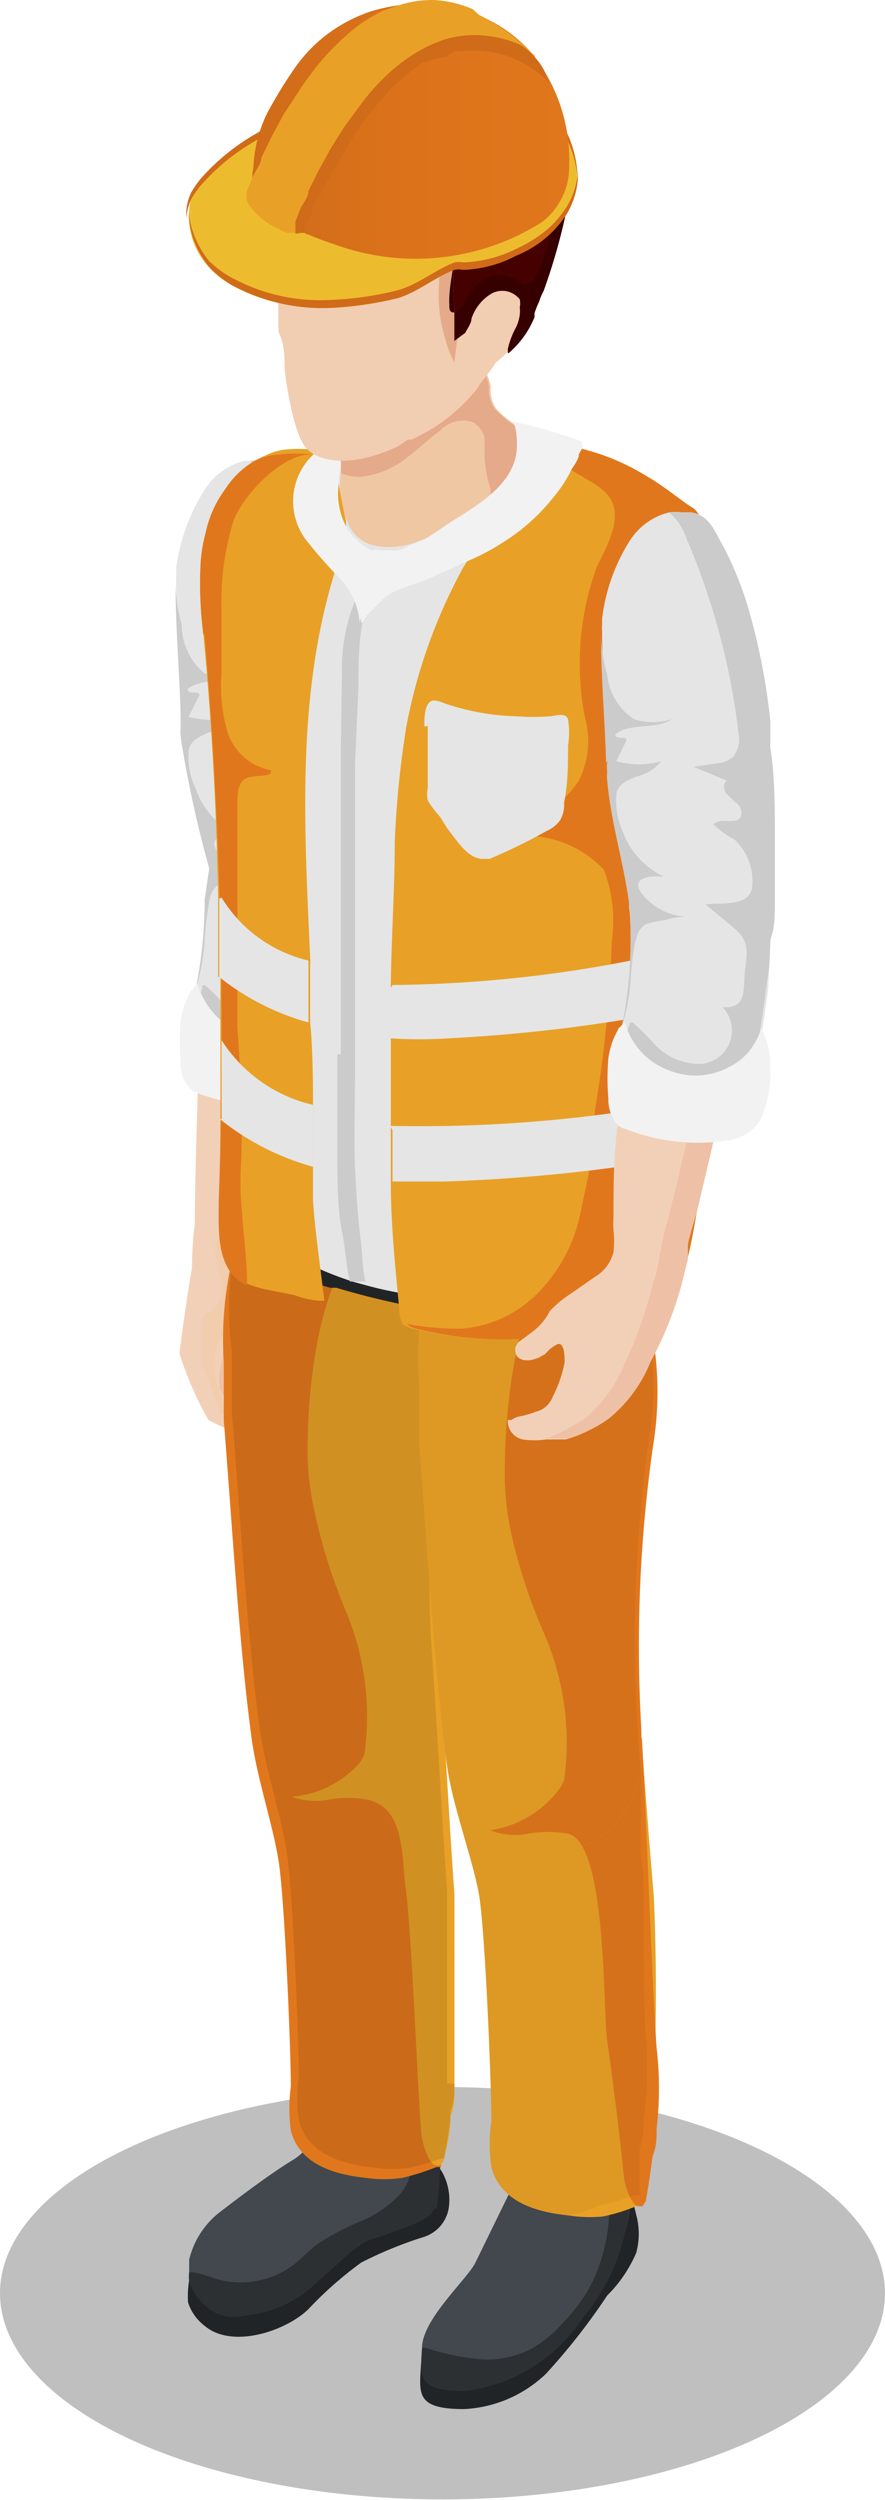 <svg xmlns="http://www.w3.org/2000/svg" xmlns:xlink="http://www.w3.org/1999/xlink" viewBox="0 0 15.58 44.01"><defs><style>.cls-1{fill:none;}.cls-2{opacity:0.25;}.cls-3{clip-path:url(#clip-path);}.cls-4{fill:#f2d0b8;}.cls-5{fill:#e5e5e5;}.cls-6{fill:#cbcbcb;}.cls-7{fill:#f2f2f2;}.cls-8{clip-path:url(#clip-path-2);}.cls-9{fill:#f1ccad;}.cls-10{fill:#eec1a6;}.cls-11{clip-path:url(#clip-path-3);}.cls-12{fill:#212426;}.cls-13{fill:#42484d;}.cls-14{fill:#2c3033;}.cls-15{fill:#e1771c;}.cls-16{fill:#e8a126;}.cls-17{opacity:0.1;}.cls-18{clip-path:url(#clip-path-4);}.cls-19{clip-path:url(#clip-path-5);}.cls-20{opacity:0.05;}.cls-21{clip-path:url(#clip-path-6);}.cls-22{fill:#f0c7a3;}.cls-23{fill:#e5aa89;}.cls-24{clip-path:url(#clip-path-7);}.cls-25{clip-path:url(#clip-path-8);}.cls-26{fill:#f1cdb2;}.cls-27{fill:#450000;}.cls-28{fill:#360000;}.cls-29{fill:#590000;}.cls-30{fill:#6e0000;}.cls-31{fill:#edbc2e;}.cls-32{fill:#d06b19;}.cls-33{fill:url(#Degradado_sin_nombre_291);}</style><clipPath id="clip-path"><path class="cls-1" d="M3.73,8.18a1,1,0,0,1,1.46.13c1.83,2.28,1,7,1,7h0a1.25,1.25,0,0,1-2.5,0,20.3,20.3,0,0,1-.73-4.43A3.05,3.05,0,0,1,3.73,8.18Z"/></clipPath><clipPath id="clip-path-2"><path class="cls-1" d="M3.39,19.35s-.34-.07-.31-.75a2.7,2.7,0,0,1,.32-1.36l.29-2a1.26,1.26,0,1,1,2.51,0,20.85,20.85,0,0,1-.15,2.11,1.89,1.89,0,0,1,.15,1.16,1.06,1.06,0,0,1-1,1,14.74,14.74,0,0,0-.73,2.49,2.08,2.08,0,0,0,.26.65c.19.29.12,1,.17,1.33a6.46,6.46,0,0,1,.09.78s.1.27,0,.37a.17.17,0,0,1-.21,0s-.07.24-.49.16A1.12,1.12,0,0,1,3.52,25a3,3,0,0,1-.44-1.2c0-.41.2-1.18.2-1.58S3.39,19.35,3.39,19.35Z"/></clipPath><clipPath id="clip-path-3"><path class="cls-1" d="M7.9,30.33h0a1.75,1.75,0,0,0-3.48.25,2,2,0,0,0,0,.24h0l.32,1.92.25,4s-.15.82.14,1.08c0,0-1.58.95-1.82,1.54s-.51,1.94.91,1.83S5.86,40,6.7,39.74s1.68-.47,1.14-1.54a14.27,14.27,0,0,0,.23-1.74A32.38,32.38,0,0,0,7.9,30.33Z"/></clipPath><clipPath id="clip-path-4"><path class="cls-1" d="M8.05,25.29c.07-.38.41-2.15-.28-2.75a3.22,3.22,0,0,0-3-1,.84.84,0,0,0-.84.74,7,7,0,0,0-.17,2.79L4.09,29l.36,2h0a1.76,1.76,0,0,0,3.47-.37.77.77,0,0,0,0-.15l-.06-2.6S8,25.67,8.05,25.29Z"/></clipPath><clipPath id="clip-path-5"><path class="cls-1" d="M11.71,36.46l-.11-3.9-.27-1.62a1.75,1.75,0,0,0-3.5,0,1.47,1.47,0,0,0,.06.42h0l.49,2.83a30,30,0,0,1,.12,3.21c-.12,1,.28,1.26.28,1.26a4.82,4.82,0,0,1-1.22,2.07,1.18,1.18,0,0,0-.23,1.11c-.09.87,1,.67,1,.67,2.09-.54,2.07-1.93,2.65-2.36a1.1,1.1,0,0,0,.27-1.24l.24-.09Z"/></clipPath><clipPath id="clip-path-6"><path class="cls-1" d="M11.27,22.78a3.23,3.23,0,0,0-3-1,.84.84,0,0,0-.84.74,7,7,0,0,0-.17,2.79l.3,3.93.26,2h0a1.75,1.75,0,0,0,3.47-.28v-.08h0v-2.8s.15-2.14.22-2.53S12,23.38,11.27,22.78Z"/></clipPath><clipPath id="clip-path-7"><path class="cls-1" d="M9.54,24.54c.26-.34.43-.67.28-.76s-.51.37-.77.17,0-.53.27-.64.39-.45.68-.77.75-.3.74-.83,0-1.82,0-1.82a1.61,1.61,0,0,1-.21-1.08,1.44,1.44,0,0,1,.34-.94l.2-1.67a1.26,1.26,0,1,1,2.51,0l-.09,1.92a1.63,1.63,0,0,1,.09,1.34,1.06,1.06,0,0,1-1,.75A19,19,0,0,1,12,22.87a7,7,0,0,1-.65,1.45c-.86,1.36-2.29,1.26-2.45.88S9.29,24.88,9.54,24.54Z"/></clipPath><clipPath id="clip-path-8"><path class="cls-1" d="M11.17,9.1a1,1,0,0,1,1.46.13c1.83,2.28,1,7,1,7h0a1.26,1.26,0,0,1-2.51,0,20.3,20.3,0,0,1-.73-4.43A3.05,3.05,0,0,1,11.17,9.1Z"/></clipPath><linearGradient id="Degradado_sin_nombre_291" x1="233.8" y1="2.32" x2="239.4" y2="2.32" gradientTransform="matrix(-1, 0, 0, 1, 243.83, 0)" gradientUnits="userSpaceOnUse"><stop offset="0" stop-color="#e1771c"/><stop offset="0.5" stop-color="#dc731b"/><stop offset="1" stop-color="#d06b19"/></linearGradient></defs><title>Recurso 48</title><g id="Capa_2" data-name="Capa 2"><g id="personajes"><ellipse class="cls-2" cx="7.79" cy="40.37" rx="7.79" ry="3.63"/><g class="cls-3"><path class="cls-4" d="M5.91,15.69a6,6,0,0,1-.13,1.58c-.22.72-.45,1.44-.5,1.62s-.32,1-.56,1.7c-.09.28-.17.55-.24.78a2.51,2.51,0,0,0-.13.56V22a1.7,1.7,0,0,0,.28.81,2.69,2.69,0,0,1,.12.9c0,.22.13.91.13.91v.23l.06.16-.06.17-.16,0,0,.1-.39,0A5.8,5.8,0,0,1,3.67,25a6.74,6.74,0,0,1-.5-1.17c0-.07.15-1.14.21-1.51,0-.1,0-.4.05-.79,0-1.06.09-2.86.09-3.63a6.85,6.85,0,0,1,.2-1.59c.1-.47.22-.88.29-1.12a12.07,12.07,0,0,0,.16-1.92s1.32-.53,1.61-.29.17,2.28.13,2.75"/><path class="cls-5" d="M3.18,12.58c0,.08,0,.16,0,.24a.49.49,0,0,0,0,.12c.07.82.34,1.6.42,2.43a7.61,7.61,0,0,1-.15,2.07s0,0,0,.08l0,.15c0,.25-.1.5-.13.76a2.22,2.22,0,0,0,0,.37c0,.4.34.35.65.36h.13a2.81,2.81,0,0,0,.71-.07,1.45,1.45,0,0,0,1-.62,1.09,1.09,0,0,0,.12-.4c.1-.49.18-1,.24-1.48a10,10,0,0,0,.14-1.33c0-.47,0-.93,0-1.39s0-1-.08-1.53c0-.16,0-.32-.05-.48a11.05,11.05,0,0,0-.42-2.12,5.25,5.25,0,0,0-.42-1c-.15-.26-.24-.57-.59-.63H4.31a1.18,1.18,0,0,0-.72.53A3.46,3.46,0,0,0,3.1,10h0a.49.49,0,0,1,0,.12v.11c0,.76.07,1.54.09,2.31"/><path class="cls-6" d="M3.34,17.85a1.35,1.35,0,0,0,0,.63c.06.26.35.44.56.58l.16.1a2.81,2.81,0,0,0,.71-.07,1.45,1.45,0,0,0,1-.62,1.09,1.09,0,0,0,.12-.4c.1-.49.18-1,.24-1.48a10,10,0,0,0,.14-1.33c0-.47,0-.93,0-1.39s0-1-.08-1.53c0-.16,0-.32-.05-.48a11.05,11.05,0,0,0-.42-2.12,5.25,5.25,0,0,0-.42-1c-.15-.26-.24-.57-.59-.63h-.3a1.14,1.14,0,0,1,.31.46,12.59,12.59,0,0,1,.87,3.53.51.51,0,0,1-.09.42.58.58,0,0,1-.31.13l-.41.06.6.25c-.08,0-.07.16,0,.23a1.21,1.21,0,0,0,.2.19.21.21,0,0,1,.06.23c-.08.16-.34,0-.49.13a1.56,1.56,0,0,0,.38.28,1.07,1.07,0,0,1,.32.87c-.07.34-.54.27-.84.3l.55.46c.27.26.17.47.15.82s0,.61-.4.58a.6.6,0,0,1-.42,1.06A1.17,1.17,0,0,1,4,17.74a3.59,3.59,0,0,0-.39-.39.05.05,0,0,0-.05,0s0,0,0,.06a2.89,2.89,0,0,0-.14.47"/><path class="cls-6" d="M3.18,12.58c0,.08,0,.16,0,.24a.49.49,0,0,0,0,.12c.07.82.34,1.6.42,2.43a7.61,7.61,0,0,1-.15,2.07,3.91,3.91,0,0,0,.17-.84,4.48,4.48,0,0,1,.1-.81.42.42,0,0,1,.14-.22,1.45,1.45,0,0,1,.36-.08.93.93,0,0,1,.37-.06A1.17,1.17,0,0,1,4,15.17c-.08-.07-.32-.29-.17-.41A.44.44,0,0,1,4,14.7h.17a1.43,1.43,0,0,1-.73-.83,1.23,1.23,0,0,1-.12-.63c0-.19.2-.28.37-.35a.83.83,0,0,0,.45-.27,1.63,1.63,0,0,1-.82,0l.19-.38a.06.06,0,0,0,0,0c0-.09-.2,0-.21-.11.28-.22.73-.07,1-.27a1.24,1.24,0,0,1-.69,0A1.1,1.1,0,0,1,3.2,11a2.84,2.84,0,0,1-.11-.71c0,.76.07,1.54.09,2.31"/><path class="cls-7" d="M3.39,17.43l.09-.12a1.38,1.38,0,0,0,.38.62,1.58,1.58,0,0,0,.61.3,1.28,1.28,0,0,0,.9-.12,1.14,1.14,0,0,0,.45-.42,1.13,1.13,0,0,0,.12-.28,1.33,1.33,0,0,1,.17.71A2.05,2.05,0,0,1,6,18.9a1,1,0,0,1-.14.27,1,1,0,0,1-.47.26,3.69,3.69,0,0,1-1.92-.19l-.13-.07a.64.64,0,0,1-.16-.48,3.57,3.57,0,0,1,0-.73,1.47,1.47,0,0,1,.19-.53"/></g><g class="cls-8"><path class="cls-4" d="M5.91,15.69a5.75,5.75,0,0,1-.14,1.58c-.21.72-.44,1.44-.49,1.62s-.33,1-.56,1.7c-.09.28-.18.55-.25.78a4.71,4.71,0,0,0-.13.56V22a1.71,1.71,0,0,0,.29.81,2.44,2.44,0,0,1,.11.9c0,.22.13.91.13.91v.23l.07.16-.06.17-.17,0,0,.1-.39,0A5,5,0,0,1,3.67,25a6.12,6.12,0,0,1-.51-1.17c0-.07.15-1.14.22-1.51,0-.1,0-.4.05-.79,0-1.06.08-2.86.08-3.63a7.44,7.44,0,0,1,.2-1.59c.1-.47.23-.88.3-1.12a13,13,0,0,0,.15-1.92s1.32-.53,1.62-.29.16,2.28.13,2.75"/><path class="cls-9" d="M4.09,22.36c0-.1,0-.22-.07-.32a.54.54,0,0,0-.13-.3h0s0,0,0,0a.27.27,0,0,0-.1.19,1.33,1.33,0,0,0,.07.48.66.66,0,0,1,0,.48.6.6,0,0,1-.2.22.52.52,0,0,0-.1.11.66.66,0,0,0,0,.15l0,.29c0,.05,0,.1,0,.15a.58.58,0,0,0,0,.18c.1.27.19.55.31.82a.15.15,0,0,0,0,.07.08.08,0,0,0,.08,0c.05,0,0-.1,0-.15a2,2,0,0,1-.17-.62.85.85,0,0,1,.21-.71.16.16,0,0,1,.17,0c.05,0,.06.1.08.15a.75.75,0,0,0,.1.17.62.62,0,0,1,.07.19c.05.16.09.32.14.48a.13.13,0,0,0,0,.1.09.09,0,0,0,.09,0,.12.12,0,0,0,0-.11,3.18,3.18,0,0,0-.08-.81,1.42,1.42,0,0,0,0-.36,1.69,1.69,0,0,0-.08-.34,4.21,4.21,0,0,1-.34-.52"/><path class="cls-10" d="M3.93,23.67s0,.25-.06.45a1.62,1.62,0,0,0,0,.33l.19.36.27.19.27.15s-.25-.24-.27-.39,0-.3,0-.3A2.9,2.9,0,0,0,4.21,24a.58.58,0,0,0-.06-.11Z"/><path class="cls-5" d="M3.17,12.58c0,.08,0,.16,0,.24a.49.49,0,0,0,0,.12c.07.82.33,1.6.42,2.43a8,8,0,0,1-.15,2.07s0,0,0,.08,0,.1,0,.15c-.05.25-.11.5-.14.76a2.22,2.22,0,0,0,0,.37c0,.4.34.35.65.36H4a2.93,2.93,0,0,0,.72-.07,1.43,1.43,0,0,0,.94-.62,1.34,1.34,0,0,0,.13-.4c.09-.49.17-1,.23-1.48a10,10,0,0,0,.14-1.33c0-.47,0-.93,0-1.39s0-1-.08-1.53c0-.16,0-.32,0-.48a11.07,11.07,0,0,0-.43-2.12,4.69,4.69,0,0,0-.42-1c-.14-.26-.24-.57-.58-.63H4.3a1.16,1.16,0,0,0-.71.53A3.18,3.18,0,0,0,3.1,10h0a.49.49,0,0,0,0,.12v.11c0,.76.06,1.54.08,2.31"/><path class="cls-6" d="M3.33,17.85a1.49,1.49,0,0,0,0,.63c.07.26.35.44.57.58l.15.1a2.93,2.93,0,0,0,.72-.07,1.43,1.43,0,0,0,.94-.62,1.34,1.34,0,0,0,.13-.4c.09-.49.17-1,.23-1.48a10,10,0,0,0,.14-1.33c0-.47,0-.93,0-1.39s0-1-.08-1.53c0-.16,0-.32,0-.48a11.07,11.07,0,0,0-.43-2.12,4.69,4.69,0,0,0-.42-1c-.14-.26-.24-.57-.58-.63h-.3a1.12,1.12,0,0,1,.3.46,12.59,12.59,0,0,1,.87,3.53.51.51,0,0,1-.08.42.61.61,0,0,1-.32.13l-.41.06.6.25a.17.17,0,0,0,0,.23c.05.08.13.12.19.19a.21.21,0,0,1,.06.23c-.08.16-.34,0-.48.13a1.5,1.5,0,0,0,.37.28,1,1,0,0,1,.32.87c-.06.34-.53.27-.84.3l.55.46c.28.26.18.47.16.82s0,.61-.4.58a.61.61,0,0,1-.43,1.06A1.17,1.17,0,0,1,4,17.74a4.68,4.68,0,0,0-.38-.39.09.09,0,0,0-.06,0,.15.15,0,0,0,0,.06,4.41,4.41,0,0,0-.14.47"/><path class="cls-6" d="M3.17,12.58c0,.08,0,.16,0,.24a.49.49,0,0,0,0,.12c.07.82.33,1.6.42,2.43a8,8,0,0,1-.15,2.07,3.9,3.9,0,0,0,.16-.84,5.6,5.6,0,0,1,.1-.81.38.38,0,0,1,.15-.22,1.37,1.37,0,0,1,.35-.08,1,1,0,0,1,.38-.06A1.11,1.11,0,0,1,4,15.17c-.09-.07-.33-.29-.18-.41A.46.46,0,0,1,4,14.7h.18a1.4,1.4,0,0,1-.73-.83,1.23,1.23,0,0,1-.12-.63c0-.19.2-.28.37-.35a.84.84,0,0,0,.44-.27,1.59,1.59,0,0,1-.81,0c.06-.13.12-.26.19-.38s0,0,0,0-.2,0-.21-.11c.28-.22.72-.07,1-.27a1.24,1.24,0,0,1-.69,0A1.14,1.14,0,0,1,3.19,11a3.38,3.38,0,0,1-.1-.71c0,.76.06,1.54.08,2.31"/><path class="cls-7" d="M3.38,17.43l.09-.12a1.47,1.47,0,0,0,.38.62,1.58,1.58,0,0,0,.61.3,1.3,1.3,0,0,0,.91-.12,1.21,1.21,0,0,0,.45-.42,1.08,1.08,0,0,0,.11-.28,1.34,1.34,0,0,1,.18.71A2.06,2.06,0,0,1,6,18.9a.78.78,0,0,1-.14.27.91.91,0,0,1-.47.26,3.7,3.7,0,0,1-1.92-.19.47.47,0,0,1-.12-.07.65.65,0,0,1-.17-.48,4.45,4.45,0,0,1,0-.73,1.47,1.47,0,0,1,.19-.53"/></g><g class="cls-11"><path class="cls-12" d="M5.73,37.3a1.28,1.28,0,0,1-.57,1.07c-.58.35-1.61,1.16-1.61,1.16a1.77,1.77,0,0,0-.24,1,.84.84,0,0,0,.3.42c.48.4,1.42.09,1.82-.3a6.58,6.58,0,0,1,.93-.82,7.05,7.05,0,0,1,1.1-.45.64.64,0,0,0,.44-.51,1,1,0,0,0-.08-.56A.65.65,0,0,0,7.54,38l-.37-.25-.56-.36Z"/><path class="cls-13" d="M7.64,38.88c-.07.21-.55.34-.73.41a3.45,3.45,0,0,1-.42.14A2.14,2.14,0,0,0,6,39.8l-.55.49a2.07,2.07,0,0,1-1.14.47.74.74,0,0,1-.56-.07,1,1,0,0,1-.42-.53.78.78,0,0,1,0-.16l0-.22a1.5,1.5,0,0,1,.57-.86c.35-.27.91-.69,1.28-.91a1.28,1.28,0,0,0,.56-1.07l.89.11.76.49.33.22a7.06,7.06,0,0,1-.06,1.12"/><path class="cls-14" d="M7.64,38.88c-.07.21-.55.34-.73.41a3.45,3.45,0,0,1-.42.14A2.14,2.14,0,0,0,6,39.8l-.55.49a2.07,2.07,0,0,1-1.14.47.74.74,0,0,1-.56-.07,1,1,0,0,1-.42-.53.78.78,0,0,1,0-.16c.21,0,.4.11.6.15a1.57,1.57,0,0,0,1.24-.28c.14-.11.27-.25.41-.36a4.63,4.63,0,0,1,.73-.39A2,2,0,0,0,7,38.67a.8.8,0,0,0,.22-.76.33.33,0,0,1,.2-.37l.33.22a7.06,7.06,0,0,1-.06,1.12"/><path class="cls-15" d="M4.1,22.13a.59.59,0,0,1,.16-.27h0a.47.47,0,0,1,.12-.09c.88-.58,3.25.15,3.56,1.27,0,.06,0,.13,0,.22a5.44,5.44,0,0,1,0,1.8,17.43,17.43,0,0,0-.21,4.1c.07,1,.15,2.74.23,3.64a36.22,36.22,0,0,1-.09,4.66c-.06.41-.11.69-.11.69l-.08,0a3.93,3.93,0,0,1-.6.19,2.28,2.28,0,0,1-.64,0c-.55-.06-1.16-.23-1.32-.83a2.9,2.9,0,0,1,0-.78c0-.65-.11-3.35-.22-4s-.37-1.41-.47-2.13c-.22-1.6-.36-4-.49-5.59,0-.12,0-.23,0-.36l0-.68A6.09,6.09,0,0,1,4.1,22.13Z"/><path class="cls-16" d="M6.25,31.12a.56.56,0,0,0,.17-.26,4.81,4.81,0,0,0-.34-2.52,9.82,9.82,0,0,1-.55-1.77,4.82,4.82,0,0,1-.11-1.27s0-2.64,1-3.54A2.34,2.34,0,0,1,7.94,23c0,.06,0,.13,0,.22a5.44,5.44,0,0,1,0,1.8,17.43,17.43,0,0,0-.21,4.1c.09,1.25.19,3.15.27,4.22,0,.46,0,3,0,3.43H8c0,.16,0,.31-.07.47h0c0,.37-.1.66-.12.79h0a.35.35,0,0,1-.06.09h0l-.06,0c-.14,0-.25-.38-.27-.54-.07-.77-.17-3.59-.28-4.35-.07-.51,0-1.42-.68-1.55a1.89,1.89,0,0,0-.67,0,1.2,1.2,0,0,1-.65-.05A1.79,1.79,0,0,0,6.25,31.12Z"/><path class="cls-17" d="M4.1,22.13a.59.59,0,0,1,.16-.27h0a.47.47,0,0,1,.12-.09,2.52,2.52,0,0,1,2,0h0l.22.08,0,0,.24.11h0l.22.13h0l.18.12,0,0a.93.93,0,0,1,.15.13l.05,0a1.59,1.59,0,0,1,.28.36h0a1,1,0,0,1,.09.21c0,.06,0,.13,0,.22a5.44,5.44,0,0,1,0,1.8,17.43,17.43,0,0,0-.21,4.1c.09,1.25.19,3.15.27,4.22,0,.46,0,3,0,3.43H8c0,.16,0,.31-.07.47h0l0,.16h0c-.06.41-.11.69-.11.69l0,0h0l-.06,0h0a4.09,4.09,0,0,1-.54.16,2.28,2.28,0,0,1-.64,0c-.55-.06-1.16-.23-1.32-.83a2.9,2.9,0,0,1,0-.78c0-.65-.11-3.35-.22-4s-.37-1.41-.47-2.13c-.22-1.6-.36-4-.49-5.59,0-.12,0-.23,0-.36l0-.68A6.09,6.09,0,0,1,4.1,22.13Z"/></g><g class="cls-18"><path class="cls-15" d="M4.1,22.13a.59.59,0,0,1,.16-.27h0a.47.47,0,0,1,.12-.09c.88-.58,3.25.15,3.56,1.27,0,.06,0,.13,0,.22a5.44,5.44,0,0,1,0,1.8,17.43,17.43,0,0,0-.21,4.1c.07,1,.15,2.74.23,3.64a36.22,36.22,0,0,1-.09,4.66c-.06.41-.11.69-.11.69l-.08,0a3.93,3.93,0,0,1-.6.19,2.28,2.28,0,0,1-.64,0c-.55-.06-1.16-.23-1.32-.83a2.9,2.9,0,0,1,0-.78c0-.65-.11-3.35-.22-4s-.37-1.41-.47-2.13c-.22-1.6-.36-4-.49-5.59,0-.12,0-.23,0-.36l0-.68A6.09,6.09,0,0,1,4.1,22.13Z"/><path class="cls-16" d="M6.25,31.12a.56.56,0,0,0,.17-.26,4.81,4.81,0,0,0-.34-2.52,9.82,9.82,0,0,1-.55-1.77,4.82,4.82,0,0,1-.11-1.27s0-2.64,1-3.54A2.34,2.34,0,0,1,7.94,23c0,.06,0,.13,0,.22a5.44,5.44,0,0,1,0,1.8,17.43,17.43,0,0,0-.21,4.1c.09,1.25.19,3.15.27,4.22,0,.46,0,3,0,3.43H8c0,.16,0,.31-.07.47h0c0,.37-.1.66-.12.79h0a.35.35,0,0,1-.06.09h0l-.06,0c-.14,0-.25-.38-.27-.54-.07-.77-.17-3.59-.28-4.35-.07-.51,0-1.42-.68-1.55a1.89,1.89,0,0,0-.67,0,1.2,1.2,0,0,1-.65-.05A1.79,1.79,0,0,0,6.25,31.12Z"/><path class="cls-17" d="M4.1,22.13a.59.59,0,0,1,.16-.27h0a.47.47,0,0,1,.12-.09,2.52,2.52,0,0,1,2,0h0l.22.08,0,0,.24.11h0l.22.13h0l.18.12,0,0a.93.93,0,0,1,.15.13l.05,0a1.59,1.59,0,0,1,.28.36h0a1,1,0,0,1,.09.21c0,.06,0,.13,0,.22a5.44,5.44,0,0,1,0,1.8,17.43,17.43,0,0,0-.21,4.1c.09,1.25.19,3.15.27,4.22,0,.46,0,3,0,3.43H8c0,.16,0,.31-.07.47h0l0,.16h0c-.06.41-.11.69-.11.69l0,0h0l-.06,0h0a4.09,4.09,0,0,1-.54.16,2.28,2.28,0,0,1-.64,0c-.55-.06-1.16-.23-1.32-.83a2.9,2.9,0,0,1,0-.78c0-.65-.11-3.35-.22-4s-.37-1.41-.47-2.13c-.22-1.6-.36-4-.49-5.59,0-.12,0-.23,0-.36l0-.68A6.09,6.09,0,0,1,4.1,22.13Z"/></g><g class="cls-19"><path class="cls-12" d="M11,38.44l.09.22a1.42,1.42,0,0,1,.11.33,1.27,1.27,0,0,1,0,.67,2.38,2.38,0,0,1-.51.75,11.13,11.13,0,0,1-1.08,1.38,2.24,2.24,0,0,1-1.44.62c-.84,0-.79-.26-.76-.76s.81-1.22,1-1.51L9,38.86l.66-.4Z"/><path class="cls-13" d="M11,39.3a3.52,3.52,0,0,1-.74,1.5,2.9,2.9,0,0,1-2.08,1.29c-.84,0-.78-.26-.75-.76h0c0-.5.8-1.21.94-1.5L9,38.54l.66-.4,1.37,0,0,.08A1.9,1.9,0,0,1,11,39.3"/><path class="cls-14" d="M11,39.3a3.52,3.52,0,0,1-.74,1.5,2.9,2.9,0,0,1-2.08,1.29c-.84,0-.78-.26-.75-.76h.06a4.38,4.38,0,0,0,.94.2,1.68,1.68,0,0,0,.94-.19,2.12,2.12,0,0,0,.54-.45,3,3,0,0,0,.44-.57,2.77,2.77,0,0,0,.27-.67,3.1,3.1,0,0,0,.1-1v-.12A.45.45,0,0,1,11,38.2,1.9,1.9,0,0,1,11,39.3"/><path class="cls-16" d="M7.55,22.38a.68.68,0,0,1,.15-.28h0A.47.47,0,0,1,7.83,22c.91-.59,3.34.15,3.66,1.31,0,.06,0,.13,0,.22a5.74,5.74,0,0,1,0,1.85,25,25,0,0,0-.21,5c.07,1.06.15,2.05.23,3a37.47,37.47,0,0,1-.09,4.74c-.06.42-.11.71-.11.71l-.09,0a3.2,3.2,0,0,1-.61.19A2.42,2.42,0,0,1,10,39c-.57-.06-1.19-.24-1.35-.85a2.75,2.75,0,0,1,0-.81c0-.66-.11-3.39-.22-4S8,31.89,7.88,31.15c-.23-1.64-.37-4.08-.5-5.72l0-.37c0-.23,0-.47,0-.71A6.12,6.12,0,0,1,7.55,22.38Z"/><path class="cls-15" d="M9.76,31.6a.9.9,0,0,0,.17-.26,4.82,4.82,0,0,0-.35-2.58A9.74,9.74,0,0,1,9,27a5.15,5.15,0,0,1-.11-1.31s0-2.71,1-3.64a2.36,2.36,0,0,1,1.61,1.31c0,.06,0,.13,0,.22a5.74,5.74,0,0,1,0,1.85,25,25,0,0,0-.21,5c.08,1.29.19,4.53.27,5.63a6.05,6.05,0,0,1,0,1.41h0c0,.16,0,.32-.07.48h0c-.05.38-.1.68-.12.8h0l-.06.09h0l-.06,0c-.14,0-.26-.39-.27-.55-.08-.79-.18-1.58-.29-2.36-.08-.53,0-3.52-.7-3.65a2,2,0,0,0-.69,0,1.18,1.18,0,0,1-.67-.06A1.85,1.85,0,0,0,9.76,31.6Z"/><path class="cls-20" d="M7.55,22.38a.68.68,0,0,1,.15-.28h0A.47.47,0,0,1,7.83,22a2.62,2.62,0,0,1,2.05,0h0l.24.09h0l.21.1.06,0,.16.09.09.05.16.11.07.05.12.11.08.07.08.09.08.09a.82.82,0,0,1,.11.17s0,0,0,0a.85.85,0,0,1,.09.22c0,.06,0,.13,0,.22a5.74,5.74,0,0,1,0,1.85,25,25,0,0,0-.21,5l.06.89a2.46,2.46,0,0,1,0,.28c0,.2,0,.39,0,.59l0,.29c0,.22,0,.44.05.65l0,.27h0c0,.2,0,2.45.05,2.65a6.66,6.66,0,0,1-.05,1.41h0c0,.16,0,.32-.07.48h0l0,.16h0c0,.12,0,.22,0,.32v0l0,.16v0l0,.19-.05,0h0l-.06,0h0a3.12,3.12,0,0,1-.55.16A2.42,2.42,0,0,1,10,39c-.57-.06-1.19-.24-1.35-.85a2.75,2.75,0,0,1,0-.81c0-.66-.11-3.39-.22-4S8,31.89,7.88,31.15c-.23-1.64-.37-4.08-.5-5.72l0-.37c0-.23,0-.47,0-.71A6.12,6.12,0,0,1,7.55,22.38Z"/></g><g class="cls-21"><path class="cls-16" d="M7.55,22.38a.68.68,0,0,1,.15-.28h0A.47.47,0,0,1,7.83,22c.91-.59,3.34.15,3.66,1.31,0,.06,0,.13,0,.22a5.74,5.74,0,0,1,0,1.85,25,25,0,0,0-.21,5c.07,1.06.15,2.05.23,3a37.47,37.47,0,0,1-.09,4.74c-.06.42-.11.71-.11.71l-.09,0a3.2,3.2,0,0,1-.61.19A2.42,2.42,0,0,1,10,39c-.57-.06-1.19-.24-1.35-.85a2.75,2.75,0,0,1,0-.81c0-.66-.11-3.39-.22-4S8,31.89,7.88,31.15c-.23-1.64-.37-4.08-.5-5.72l0-.37c0-.23,0-.47,0-.71A6.12,6.12,0,0,1,7.55,22.38Z"/><path class="cls-15" d="M9.76,31.6a.9.9,0,0,0,.17-.26,4.82,4.82,0,0,0-.35-2.58A9.74,9.74,0,0,1,9,27a5.15,5.15,0,0,1-.11-1.31s0-2.71,1-3.64a2.36,2.36,0,0,1,1.61,1.31c0,.06,0,.13,0,.22a5.74,5.74,0,0,1,0,1.85,25,25,0,0,0-.21,5c.08,1.29.19,4.53.27,5.63a6.05,6.05,0,0,1,0,1.41h0c0,.16,0,.32-.07.48h0c-.05.38-.1.68-.12.8h0l-.06.09h0l-.06,0c-.14,0-.26-.39-.27-.55-.08-.79-.18-1.58-.29-2.36-.08-.53,0-3.52-.7-3.65a2,2,0,0,0-.69,0,1.18,1.18,0,0,1-.67-.06A1.85,1.85,0,0,0,9.76,31.6Z"/><path class="cls-20" d="M7.55,22.38a.68.68,0,0,1,.15-.28h0A.47.47,0,0,1,7.83,22a2.62,2.62,0,0,1,2.05,0h0l.24.09h0l.21.1.06,0,.16.09.09.05.16.11.07.05.12.11.08.07.08.09.08.09a.82.82,0,0,1,.11.17s0,0,0,0a.85.85,0,0,1,.09.22c0,.06,0,.13,0,.22a5.74,5.74,0,0,1,0,1.85,25,25,0,0,0-.21,5l.06.89a2.46,2.46,0,0,1,0,.28c0,.2,0,.39,0,.59l0,.29c0,.22,0,.44.05.65l0,.27h0c0,.2,0,2.45.05,2.65a6.66,6.66,0,0,1-.05,1.41h0c0,.16,0,.32-.07.48h0l0,.16h0c0,.12,0,.22,0,.32v0l0,.16v0l0,.19-.05,0h0l-.06,0h0a3.12,3.12,0,0,1-.55.16A2.42,2.42,0,0,1,10,39c-.57-.06-1.19-.24-1.35-.85a2.75,2.75,0,0,1,0-.81c0-.66-.11-3.39-.22-4S8,31.89,7.88,31.15c-.23-1.64-.37-4.08-.5-5.72l0-.37c0-.23,0-.47,0-.71A6.12,6.12,0,0,1,7.55,22.38Z"/></g><path class="cls-12" d="M11.33,22.75h0a7.78,7.78,0,0,1-2.79.41,7.58,7.58,0,0,1-.82-.08,13.79,13.79,0,0,1-1.8-.41l-.11,0a7.59,7.59,0,0,1-.84-.3A1.46,1.46,0,0,1,4.45,22h0c0-.22,0-.45,0-.68l0,0a.74.74,0,0,1,.33,0l.88.13c.57.09,1.15.18,1.73.23a7.55,7.55,0,0,0,2.07-.07,7.18,7.18,0,0,1,1-.19,1.46,1.46,0,0,1,.65.13.05.05,0,0,1,0,0c.06.46.11.91.14,1.24"/><path class="cls-5" d="M3.8,12.11A21.36,21.36,0,0,1,4,14.51c0,.8.09,1.59.12,2.39,0,1.3.09,2.61.06,3.92V21a1,1,0,0,0,.11.47.83.83,0,0,0,.29.3,1.37,1.37,0,0,0,.2.13A6.79,6.79,0,0,0,6,22.49l.2.07.22.06h0a6.58,6.58,0,0,0,1.65.24,7,7,0,0,0,1.65-.14l.56-.14a.75.75,0,0,0,.41-.34,4.6,4.6,0,0,0,.5-1.34,6.23,6.23,0,0,0,.26-1.72c0-.44-.11-.81-.07-1.25,0-.08,0-.15,0-.23.07-.89.11-1.78.13-2.67,0-.23,0-.46,0-.68,0-.77,0-1.53-.05-2.3a7.48,7.48,0,0,1,0-1.24,1.46,1.46,0,0,1,.25-.65,3.27,3.27,0,0,1,.51-.45.5.5,0,0,0,.15-.26.81.81,0,0,0,0-.22.44.44,0,0,0-.31-.36c-.46-.19-.91-.48-1.34-.71A3.67,3.67,0,0,0,10,7.85L9.6,7.74l-.22-.06L9.09,7.6,9,7.58a1.7,1.7,0,0,0-.39,0l-.13,0a1.65,1.65,0,0,1-.73.12,9,9,0,0,0-1.58.11l-.8.1L5,8H5a3.18,3.18,0,0,0-.9.51,2.48,2.48,0,0,0-.4,1.12,8.19,8.19,0,0,0,.08,2.52"/><path class="cls-6" d="M5.94,18.56c0,.58,0,1.17,0,1.75s0,1,.1,1.47l.06.42a2.08,2.08,0,0,0,.06.36s.13,0,.14,0l.15,0c-.06,0-.08-.6-.09-.65-.06-.45-.09-.91-.11-1.37s0-1.13,0-1.69,0-1.23,0-1.85,0-1.23,0-1.84,0-1.13,0-1.69l.06-1.38c0-.33,0-.67.05-1s.07-.63.12-.94l-.2.36a3.14,3.14,0,0,0-.26,1.32L6,13.2c0,.54,0,1.1,0,1.65s0,1.22,0,1.83,0,1.25,0,1.88"/><path class="cls-16" d="M3.88,17.2q0,.56,0,1.11c0,.46,0,.92,0,1.39s0,1,0,1.45-.05,1.21.5,1.46l0,0a2,2,0,0,0,.35.1l.46.09a1.37,1.37,0,0,0,.52.1c-.07-.6-.16-1.18-.2-1.77,0-.21,0-.41,0-.61s0-.4,0-.6,0-.23,0-.35c0-.52,0-1.05-.05-1.58,0-.32,0-.64,0-1a.57.57,0,0,0,0-.13c-.11-2.47-.27-5,.63-7.36l0-.33c-.07-.33-.13-.67-.19-1,0-.1,0-.23-.15-.26a1.22,1.22,0,0,0-.33,0,1.93,1.93,0,0,0-.34,0,1,1,0,0,0-.41.11A1.52,1.52,0,0,0,4,8.56l-.09.13a2,2,0,0,0-.29.69,2.71,2.71,0,0,0-.09.57,7.08,7.08,0,0,0,.05,1.22c.15,1.55.23,3.1.26,4.65,0,.46,0,.92,0,1.38"/><path class="cls-15" d="M3.6,11.17a83,83,0,0,1,.25,10c0,.51-.05,1.21.5,1.46l0,0c0-.7-.15-1.39-.11-2.09s0-1.64-.06-2.45c0-1.31,0-2.62,0-3.93,0-.19,0-.44.22-.48s.38,0,.37-.12A1,1,0,0,1,4,12.87a2.85,2.85,0,0,1-.1-1c0-.38,0-.76,0-1.14a4.78,4.78,0,0,1,.21-1.56c.19-.49.89-1.21,1.41-1.17a3.17,3.17,0,0,0-.62,0,1.19,1.19,0,0,0-.41.11A1.52,1.52,0,0,0,4,8.56l-.09.13a2,2,0,0,0-.29.69,2.71,2.71,0,0,0-.09.57,7.08,7.08,0,0,0,.05,1.22"/><path class="cls-16" d="M6.88,17.39v.89q0,.81,0,1.62c0,.3,0,.6,0,.9,0,.76.08,1.51.15,2.26a.51.51,0,0,0,.06.25l0,0a.5.5,0,0,0,.21.09,6.28,6.28,0,0,0,3.33-.1.39.39,0,0,0,.32-.37l.78-3.41c.11-.47.21-.94.31-1.41a16,16,0,0,0,.35-2.67,25.49,25.49,0,0,0-.4-4.52c-.05-.33-.11-.66-.17-1h0a.71.71,0,0,1,.22-.75c.06-.05.14-.11.11-.18s0,0-.06-.07a6.69,6.69,0,0,0-2-1A.7.7,0,0,0,9.59,8,3.4,3.4,0,0,0,9,8.78,10.39,10.39,0,0,0,8.15,10a9.44,9.44,0,0,0-1,2.81,17.27,17.27,0,0,0-.2,2c0,.84-.06,1.68-.07,2.52"/><path class="cls-15" d="M7.16,23.31l0,0a.5.5,0,0,0,.21.09,6.28,6.28,0,0,0,3.33-.1.39.39,0,0,0,.32-.37l.78-3.41c.11-.47.21-.94.31-1.41a4,4,0,0,0-.34-.95,1.85,1.85,0,0,1-.29-.93c0-.41,0-.82,0-1.23,0-.23,0-.46,0-.68,0-.77,0-1.53-.05-2.3a7.48,7.48,0,0,1,0-1.24,1.46,1.46,0,0,1,.25-.65,1.26,1.26,0,0,1,.2-.2l.31-.25a.32.32,0,0,0,.14-.25h0a1,1,0,0,0,0-.3A.41.41,0,0,0,12.26,9a.25.25,0,0,0-.1-.08c-.26-.18-.5-.38-.78-.54a4,4,0,0,0-.86-.4c-.31-.1-.62-.16-.92-.25l-.14.19L9.59,8l.81.48a1.07,1.07,0,0,1,.31.25c.27.35,0,.84-.2,1.24a4.94,4.94,0,0,0-.21,2.67,1.54,1.54,0,0,1-.11,1.1,1.5,1.5,0,0,1-.89.65,1.78,1.78,0,0,1-1.2-.14,3.76,3.76,0,0,0,1.4.48,1.9,1.9,0,0,1,1.13.58,2.51,2.51,0,0,1,.14,1.25,21.62,21.62,0,0,1-.3,3c0,.18,0,.35,0,.53-.07.44-.17.87-.26,1.3a2.78,2.78,0,0,1-.72,1.35,2.11,2.11,0,0,1-1.37.65,4.9,4.9,0,0,1-.94-.08"/><path class="cls-7" d="M6.09,7.71a4.73,4.73,0,0,0-.14,1,1.3,1.3,0,0,0,.17.61,1.16,1.16,0,0,0,.53.42,2.72,2.72,0,0,0-.2.63,1.45,1.45,0,0,1,0,.29,1.88,1.88,0,0,0-.12.3A1.23,1.23,0,0,0,6,10.2a8.39,8.39,0,0,1-.56-.63,1.13,1.13,0,0,1,.67-1.86"/><path class="cls-5" d="M3.86,15.82c0,.46,0,.92,0,1.38A4.41,4.41,0,0,0,5.43,18c0-.32,0-.77,0-1.09A2.45,2.45,0,0,1,3.9,15.8Z"/><path class="cls-5" d="M3.87,19.7a4.56,4.56,0,0,0,1.64.84c0-.2,0-.4,0-.6s0-.37,0-.49A2.6,2.6,0,0,1,3.9,18.31h0c0,.46,0,.92,0,1.39"/><path class="cls-5" d="M7.47,12.79c0-.15,0-.45.17-.46a.61.61,0,0,1,.18.05,4.26,4.26,0,0,0,1.28.23,3.69,3.69,0,0,0,.57,0c.1,0,.28-.08.33.05a1.51,1.51,0,0,1,0,.47c0,.33,0,.67-.07,1a.55.55,0,0,1-.07.31.57.57,0,0,1-.24.19c-.32.18-.65.34-1,.49l-.12,0c-.24,0-.42-.27-.56-.45s-.13-.21-.21-.31a1.71,1.71,0,0,1-.2-.27.52.52,0,0,1,0-.21c0-.37,0-.73,0-1.1"/><path class="cls-15" d="M10.94,23.23a1.31,1.31,0,0,0,1.14-1c.33-1,1.56-10.28.18-13.2l-.74.39-.17.81-.3,5.47Z"/><path class="cls-5" d="M6.91,19.9c0,.3,0,.6,0,.9.3,0,.6,0,.9,0a29.64,29.64,0,0,0,4.56-.5l.12-1a24.92,24.92,0,0,1-5.62.52"/><path class="cls-5" d="M6.88,17.39v.89a8,8,0,0,0,1,0,28.33,28.33,0,0,0,4.86-.67l.08-1.11a22.6,22.6,0,0,1-5.91.84"/><path class="cls-22" d="M9.57,7.72a2,2,0,0,1-.83-.52.57.57,0,0,1-.1-.39h0A1,1,0,0,0,7.73,6C5.94,6,6.05,7.27,6.05,7.27h0a2.18,2.18,0,0,0,0,.4H6a2.26,2.26,0,0,1,0,.45,1.49,1.49,0,0,1,0,.21A1.14,1.14,0,0,0,6,8.7c.06.42.16.82.62.91a1.33,1.33,0,0,0,.76-.09,2.88,2.88,0,0,0,.75-.36l.62-.41.06,0L9,8.57C9.67,8.06,9.57,7.72,9.57,7.72Z"/><path class="cls-23" d="M9.26,8.36l.1-.12s0,0,0,0l.07-.11v0A.41.41,0,0,0,9.54,8h0a.51.51,0,0,0,0-.09V7.72a2,2,0,0,1-.83-.52.57.57,0,0,1-.1-.39h0A1,1,0,0,0,7.73,6C5.94,6,6.05,7.27,6.05,7.27h0a2.18,2.18,0,0,0,0,.4H6a2.26,2.26,0,0,1,0,.45,1.49,1.49,0,0,1,0,.21.82.82,0,0,0,.38.06,1.55,1.55,0,0,0,.74-.3c.22-.16.41-.35.63-.51a.55.55,0,0,1,.57-.15.45.45,0,0,1,.21.27c0,.11,0,.22,0,.34a2.29,2.29,0,0,0,.11.58.69.69,0,0,0,0,.13l.06,0L9,8.57l.19-.17Z"/><path class="cls-7" d="M6.7,9.69H7a.85.85,0,0,0,.22-.09l.24-.1c.16-.09.31-.2.46-.3.49-.31,1.18-.69,1.18-1.36,0-.09,0-.38-.1-.42a4.44,4.44,0,0,1,.63.15l.31.1a1.42,1.42,0,0,1,.31.11s0,.05,0,.11L10.19,8c0,.09-.08.18-.13.27a2.41,2.41,0,0,1-.33.5,3.47,3.47,0,0,1-.91.8,3.86,3.86,0,0,1-.57.3l-.56.25c-.21.11-.45.17-.67.26a1,1,0,0,0-.28.17l-.28.28s-.08.14-.1.14a3.17,3.17,0,0,1,.21-1.22.1.1,0,0,1,0-.07H6.7Z"/><g class="cls-24"><path class="cls-4" d="M13.35,15.73A18.1,18.1,0,0,1,12.78,19c-.15.77-.34,1.54-.52,2.31-.06.21-.12.39-.16.6s0,.16,0,.24l-.12.48A6.4,6.4,0,0,1,11.4,24a2.48,2.48,0,0,1-.74,1,2.33,2.33,0,0,1-.34.2,1.92,1.92,0,0,1-.36.14c-.11,0-.22,0-.34,0a1.48,1.48,0,0,1-.42,0A.33.33,0,0,1,8.94,25,.18.18,0,0,1,9,25a.45.45,0,0,1,.12-.06,1.68,1.68,0,0,0,.32-.09.35.35,0,0,0,.17-.09.41.41,0,0,0,.12-.17,2.21,2.21,0,0,0,.21-.61c0-.09,0-.38-.14-.31a.61.61,0,0,0-.16.12.43.43,0,0,1-.1.09,1.27,1.27,0,0,1-.18.06.38.38,0,0,1-.15,0,.2.2,0,0,1-.12-.08c-.05-.14,0-.22.13-.3l.16-.12a1.05,1.05,0,0,0,.3-.36,2,2,0,0,1,.39-.32l.4-.28a.7.7,0,0,0,.33-.44,1.58,1.58,0,0,0,0-.38,1.62,1.62,0,0,1,0-.22c0-.56,0-1.13.08-1.68.06-.9.13-1.79.21-2.68,0-.28.07-.55.1-.83a1.81,1.81,0,0,0-.06-.57c-.09-.58-.07-1.16-.2-1.73a1.15,1.15,0,0,1,0-.45c.05-.33.57-.48.83-.61s.39-.16.59-.22.47-.18.53-.13a.94.94,0,0,1,.3.57,8.43,8.43,0,0,1,.16,1.8c0,.29,0,.57,0,.86"/><path class="cls-10" d="M13.32,14.87a8.43,8.43,0,0,0-.16-1.8.94.94,0,0,0-.3-.57s-.26,0-.41.09a1.15,1.15,0,0,1,.26.53,8.32,8.32,0,0,1,.16,1.8c0,.28,0,.57,0,.86A17.24,17.24,0,0,1,12.33,19c-.16.77-.34,1.54-.53,2.3-.05.21-.11.39-.15.61a1.55,1.55,0,0,1-.05.23c0,.16-.07.32-.11.48A7.82,7.82,0,0,1,11,24a2.48,2.48,0,0,1-.74,1l-.34.19a1.2,1.2,0,0,1-.33.13h.08c.12,0,.23,0,.34,0a1.92,1.92,0,0,0,.36-.14,2.33,2.33,0,0,0,.34-.2,2.48,2.48,0,0,0,.74-1,6.4,6.4,0,0,0,.54-1.33l.12-.48c0-.08,0-.16,0-.24s.1-.39.16-.6c.18-.77.37-1.54.52-2.31a18.1,18.1,0,0,0,.57-3.26c0-.29,0-.57,0-.86"/><path class="cls-5" d="M10.68,13.38a1.69,1.69,0,0,0,0,.23.49.49,0,0,0,0,.12c.07.81.32,1.57.41,2.37a7.62,7.62,0,0,1-.15,2s0,.05,0,.08l0,.14c0,.25-.1.5-.13.74a2.22,2.22,0,0,0,0,.37c0,.39.34.34.64.34h.12a2.72,2.72,0,0,0,.7-.06,1.4,1.4,0,0,0,.92-.61,1,1,0,0,0,.12-.39c.1-.47.17-.95.23-1.43A9.71,9.71,0,0,0,13.63,16c0-.45,0-.9,0-1.35s0-1-.08-1.49c0-.16,0-.31,0-.47a10.44,10.44,0,0,0-.41-2.06,4.71,4.71,0,0,0-.41-1c-.14-.25-.23-.56-.57-.61H12a.79.79,0,0,0-.22,0h0a1.15,1.15,0,0,0-.7.51,3.17,3.17,0,0,0-.48,1.36h0a.37.37,0,0,1,0,.11v.11c0,.75.07,1.51.09,2.25"/><path class="cls-6" d="M10.83,18.52a1.4,1.4,0,0,0,0,.61c.06.26.34.44.55.57l.15.09a2.72,2.72,0,0,0,.7-.06,1.4,1.4,0,0,0,.92-.61,1,1,0,0,0,.12-.39c.1-.47.17-.95.23-1.43A9.71,9.71,0,0,0,13.63,16c0-.45,0-.9,0-1.35s0-1-.08-1.49c0-.16,0-.31,0-.47a10.44,10.44,0,0,0-.41-2.06,4.71,4.71,0,0,0-.41-1c-.14-.25-.23-.56-.57-.61H12a.79.79,0,0,0-.22,0,1,1,0,0,1,.3.45A12.32,12.32,0,0,1,13,12.9a.55.55,0,0,1-.09.42.56.56,0,0,1-.31.12l-.39.06.58.24a.17.17,0,0,0,0,.23,1.53,1.53,0,0,0,.18.18c.06.06.11.16.07.23s-.34,0-.48.13a1.47,1.47,0,0,0,.37.27,1,1,0,0,1,.31.85c-.07.33-.52.26-.82.29l.54.45c.27.25.17.46.15.79s0,.6-.39.57a.59.59,0,0,1-.41,1,1.09,1.09,0,0,1-.79-.35,4.54,4.54,0,0,0-.38-.38s0,0-.05,0,0,0,0,0-.1.3-.14.46"/><path class="cls-6" d="M10.68,13.38a1.69,1.69,0,0,0,0,.23.49.49,0,0,0,0,.12c.07.81.32,1.57.41,2.37a7.62,7.62,0,0,1-.15,2,3.75,3.75,0,0,0,.16-.81,5.3,5.3,0,0,1,.1-.8.39.39,0,0,1,.14-.21,1.37,1.37,0,0,1,.35-.08,1.09,1.09,0,0,1,.36-.06,1.07,1.07,0,0,1-.61-.25c-.08-.07-.32-.28-.17-.4a.4.4,0,0,1,.22-.06h.18a1.42,1.42,0,0,1-.72-.8,1.32,1.32,0,0,1-.11-.62c0-.19.19-.28.36-.34a.86.86,0,0,0,.43-.27,1.45,1.45,0,0,1-.8,0l.19-.37s0,0,0,0-.2,0-.2-.1c.27-.22.7-.07,1-.27a1.09,1.09,0,0,1-.67,0,1.07,1.07,0,0,1-.48-.78,3.28,3.28,0,0,1-.1-.7c0,.75.07,1.51.09,2.25"/><path class="cls-7" d="M10.88,18.11,11,18a1.29,1.29,0,0,0,.37.6,1.38,1.38,0,0,0,.59.3,1.22,1.22,0,0,0,.88-.12,1,1,0,0,0,.44-.41.93.93,0,0,0,.12-.27,1.39,1.39,0,0,1,.16.7,1.93,1.93,0,0,1-.11.75.71.71,0,0,1-.13.26.85.85,0,0,1-.46.26A3.5,3.5,0,0,1,11,19.87a.27.27,0,0,1-.12-.06.67.67,0,0,1-.17-.47,4.18,4.18,0,0,1,0-.71,1.4,1.4,0,0,1,.18-.52"/></g><g class="cls-25"><path class="cls-4" d="M13.36,15.73A18.08,18.08,0,0,1,12.8,19c-.16.77-.35,1.54-.53,2.31,0,.21-.12.39-.16.6s0,.16,0,.24l-.12.48A6.4,6.4,0,0,1,11.41,24a2.48,2.48,0,0,1-.74,1,2.33,2.33,0,0,1-.34.2,2.13,2.13,0,0,1-.35.14c-.11,0-.23,0-.34,0a1.48,1.48,0,0,1-.42,0A.33.33,0,0,1,9,25,.36.36,0,0,1,9,25a.39.39,0,0,1,.13-.06,1.81,1.81,0,0,0,.31-.09.44.44,0,0,0,.18-.09.5.5,0,0,0,.11-.17,1.92,1.92,0,0,0,.21-.61c0-.09,0-.38-.14-.31s-.1.08-.15.12a.87.87,0,0,1-.11.09l-.17.06a.43.43,0,0,1-.16,0,.23.23,0,0,1-.12-.08c0-.14,0-.22.14-.3l.15-.12c.15-.09.2-.22.31-.36a1.7,1.7,0,0,1,.38-.32l.4-.28A.72.72,0,0,0,10.8,22a1.58,1.58,0,0,0,0-.38V21.4c0-.56,0-1.13.08-1.68.06-.9.13-1.79.21-2.68,0-.28.07-.55.1-.83a1.81,1.81,0,0,0-.06-.57c-.09-.58-.07-1.16-.2-1.73a1.38,1.38,0,0,1,0-.45c.05-.33.57-.48.84-.61a5.77,5.77,0,0,1,.58-.22c.08,0,.48-.18.53-.13a.94.94,0,0,1,.3.57,8.44,8.44,0,0,1,.17,1.8c0,.29,0,.57,0,.86"/><path class="cls-10" d="M13.34,14.87a8.44,8.44,0,0,0-.17-1.8.94.94,0,0,0-.3-.57s-.26,0-.41.09a1.06,1.06,0,0,1,.26.53,8.32,8.32,0,0,1,.16,1.8c0,.28,0,.57,0,.86A17.26,17.26,0,0,1,12.34,19c-.15.77-.34,1.54-.52,2.3-.05.21-.12.39-.16.61s0,.16,0,.23l-.12.48A6.48,6.48,0,0,1,11,24a2.48,2.48,0,0,1-.74,1l-.34.19a1.27,1.27,0,0,1-.32.13h.08c.11,0,.23,0,.34,0a2.13,2.13,0,0,0,.35-.14,2.33,2.33,0,0,0,.34-.2,2.48,2.48,0,0,0,.74-1A6.4,6.4,0,0,0,12,22.62l.12-.48c0-.08,0-.16,0-.24s.11-.39.16-.6c.18-.77.37-1.54.53-2.31a18.08,18.08,0,0,0,.56-3.26c0-.29,0-.57,0-.86"/><path class="cls-5" d="M10.69,13.38a1.69,1.69,0,0,0,0,.23.49.49,0,0,0,0,.12c.07.81.33,1.57.41,2.37a7.23,7.23,0,0,1-.15,2s0,.05,0,.08l0,.14c0,.25-.1.5-.13.74a2.23,2.23,0,0,0,0,.37c0,.39.33.34.63.34h.13a2.69,2.69,0,0,0,.69-.06,1.38,1.38,0,0,0,.92-.61,1.28,1.28,0,0,0,.13-.39c.09-.47.17-.95.23-1.43A11.62,11.62,0,0,0,13.64,16c0-.45,0-.9,0-1.35s0-1-.08-1.49c0-.16,0-.31,0-.47a11.22,11.22,0,0,0-.41-2.06,6.08,6.08,0,0,0-.41-1c-.15-.25-.24-.56-.58-.61H12a.79.79,0,0,0-.22,0h0a1.15,1.15,0,0,0-.7.51,3.31,3.31,0,0,0-.48,1.36h0V11a.41.41,0,0,0,0,.11c0,.75.07,1.51.09,2.25"/><path class="cls-6" d="M10.84,18.52a1.57,1.57,0,0,0,0,.61c.07.26.35.44.55.57l.16.09a2.69,2.69,0,0,0,.69-.06,1.38,1.38,0,0,0,.92-.61,1.28,1.28,0,0,0,.13-.39c.09-.47.17-.95.23-1.43A11.62,11.62,0,0,0,13.64,16c0-.45,0-.9,0-1.35s0-1-.08-1.49c0-.16,0-.31,0-.47a11.22,11.22,0,0,0-.41-2.06,6.08,6.08,0,0,0-.41-1c-.15-.25-.24-.56-.57-.61H12a.79.79,0,0,0-.22,0,1,1,0,0,1,.3.45A12.32,12.32,0,0,1,13,12.9a.51.51,0,0,1-.09.42.51.51,0,0,1-.3.12l-.4.06.58.24a.17.17,0,0,0,0,.23,1.62,1.62,0,0,0,.19.18.21.21,0,0,1,.06.23c-.08.15-.34,0-.48.13a1.47,1.47,0,0,0,.37.27,1,1,0,0,1,.31.85c-.06.33-.52.26-.82.29l.54.45c.27.25.17.46.15.79s0,.6-.39.57a.59.59,0,0,1-.41,1,1.09,1.09,0,0,1-.79-.35,4.54,4.54,0,0,0-.38-.38s0,0-.05,0,0,0,0,0-.1.3-.14.46"/><path class="cls-6" d="M10.69,13.38a1.69,1.69,0,0,0,0,.23.49.49,0,0,0,0,.12c.07.81.33,1.57.41,2.37a7.23,7.23,0,0,1-.15,2,3.23,3.23,0,0,0,.16-.81,7,7,0,0,1,.1-.8.39.39,0,0,1,.14-.21,1.37,1.37,0,0,1,.35-.08,1.15,1.15,0,0,1,.37-.06,1.1,1.1,0,0,1-.62-.25c-.08-.07-.31-.28-.17-.4a.44.44,0,0,1,.23-.06h.17a1.42,1.42,0,0,1-.72-.8,1.32,1.32,0,0,1-.11-.62c0-.19.19-.28.36-.34a.78.78,0,0,0,.43-.27,1.42,1.42,0,0,1-.79,0l.18-.37a.06.06,0,0,0,0,0c0-.08-.19,0-.2-.1.27-.22.7-.07,1-.27a1.09,1.09,0,0,1-.67,0,1.06,1.06,0,0,1-.47-.78,2.76,2.76,0,0,1-.11-.7c0,.75.07,1.51.09,2.25"/><path class="cls-7" d="M10.89,18.11,11,18a1.29,1.29,0,0,0,.37.6,1.36,1.36,0,0,0,.6.3,1.23,1.23,0,0,0,.88-.12,1.15,1.15,0,0,0,.44-.41,1.28,1.28,0,0,0,.11-.27,1.4,1.4,0,0,1,.17.7,2.13,2.13,0,0,1-.11.75.92.92,0,0,1-.14.26.85.85,0,0,1-.46.26A3.51,3.51,0,0,1,11,19.87a.27.27,0,0,1-.12-.06.67.67,0,0,1-.17-.47,4.18,4.18,0,0,1,0-.71,1.4,1.4,0,0,1,.18-.52"/></g><path class="cls-26" d="M9.34,5.31a.11.11,0,0,1,0,.08.5.5,0,0,1,0,.24,1.93,1.93,0,0,1-.43.59h0a1.29,1.29,0,0,1-.18.16c-.07.11-.14.2-.2.28a.91.91,0,0,0-.12.17,3.1,3.1,0,0,1-1.17.91l-.06,0L7,7.86l0,0H7l0,0,0,0c-.72.34-1.3.31-1.58.06s-.41-1.42-.41-1.42c0-.22,0-.45-.11-.66a.13.13,0,0,0,0-.06c0-.25,0-.48,0-.74s-.07-.22-.09-.33a1.62,1.62,0,0,1,.08-.69L5,3.26l.14-.5a1.5,1.5,0,0,1,.53-1,2.22,2.22,0,0,1,1.16-.43S8.27,2.45,8.41,2.51a2.29,2.29,0,0,1,1,2,2.7,2.7,0,0,1-.11.77l0,0v0"/><path class="cls-23" d="M5,3.25a6.56,6.56,0,0,1,2.18-.52,2,2,0,0,1,.65,0,1.09,1.09,0,0,1,.56.32,1.11,1.11,0,0,1,.17.73,3.15,3.15,0,0,1-.19.86A8.44,8.44,0,0,0,8,6.38,1.55,1.55,0,0,1,7.85,6a2.56,2.56,0,0,1-.12-1c0-.12,0-.24.07-.36a3,3,0,0,0,.06-.73.4.4,0,0,0-.13-.3,1.29,1.29,0,0,0-.44-.1,15.73,15.73,0,0,0-1.82-.1A1.12,1.12,0,0,1,5,3.34Z"/><path class="cls-27" d="M10,3.57a10.68,10.68,0,0,1-.43,1.55,1.08,1.08,0,0,0-.08.19,1.67,1.67,0,0,0-.08.2l0,.07a1.57,1.57,0,0,1-.47.64,0,0,0,0,1,0,0V6.14a1.56,1.56,0,0,1,.15-.39.73.73,0,0,0,.06-.21.62.62,0,0,0,0-.13.34.34,0,0,0,0-.14.4.4,0,0,0-.51-.1.81.81,0,0,0-.35.44c0,.08-.07.17-.11.25L8,6,8,6.13,8,6s0-.08,0-.12,0-.35,0-.53a2.82,2.82,0,0,1,0-.71A4.05,4.05,0,0,1,8,4.18a.58.58,0,0,0-.13-.6,1.19,1.19,0,0,0-.51-.27,4.53,4.53,0,0,0-1.5-.05,2.89,2.89,0,0,1-.88,0c-.06,0-.14,0-.2,0s-.1-.1-.11-.18a1.63,1.63,0,0,1,0-.66,4.27,4.27,0,0,1,.21-.6.62.62,0,0,1,.37-.3,2.54,2.54,0,0,1,.61-.19,3.63,3.63,0,0,1,1,0A3.74,3.74,0,0,1,9,1.84c.18.16.35.31.5.46l.11.11A1.32,1.32,0,0,1,10,3.57"/><path class="cls-28" d="M10,3.57a10.68,10.68,0,0,1-.43,1.55,1.08,1.08,0,0,0-.08.19,1.67,1.67,0,0,0-.08.2l0,.07a1.64,1.64,0,0,1-.46.64h0a0,0,0,0,1,0,0V6.14a1.56,1.56,0,0,1,.15-.39.73.73,0,0,0,.06-.21.62.62,0,0,0,0-.13.34.34,0,0,0,0-.14.4.4,0,0,0-.51-.1.81.81,0,0,0-.35.44c0,.08-.07.17-.11.25L8,6,8,6.13,8,6s0-.08,0-.12,0-.35,0-.53a2.82,2.82,0,0,1,0-.71A4.05,4.05,0,0,1,8,4.18c.05.39-.11.79-.09,1.19,0,.06,0,.14.09.13a.1.1,0,0,0,.05,0c.11-.12.18-.28.29-.41a.54.54,0,0,1,.41-.24A.68.68,0,0,1,9.2,5a.18.18,0,0,0,.07,0c.09,0,.15-.08.18-.16a3.34,3.34,0,0,0,.31-1.78,4.15,4.15,0,0,1-.15-.7A1.32,1.32,0,0,1,10,3.57"/><path class="cls-29" d="M9.5,2.3a1,1,0,0,1,.29.51.56.56,0,0,1-.15.52A.68.68,0,0,1,9,3.47a2.23,2.23,0,0,1-.63-.33,1.88,1.88,0,0,0-.62-.34,3.07,3.07,0,0,0-.53,0H5.82a1.55,1.55,0,0,1-.68-.12.64.64,0,0,1-.06-1,2.9,2.9,0,0,1,1.85-.32A3.74,3.74,0,0,1,9,1.84a5.23,5.23,0,0,1,.5.46"/><path class="cls-30" d="M6.85,1.4l-.48,0a1.91,1.91,0,0,0-.47.12.77.77,0,0,0-.34.22.22.22,0,0,0,0,.08.25.25,0,0,0,.17.31A4.06,4.06,0,0,0,7,2.2c.6,0,1.13.43,1.72.5A.32.32,0,0,0,9,2.64a.26.26,0,0,0,.05-.21A.69.69,0,0,0,9,2.24a2.65,2.65,0,0,0-.42-.4,2.38,2.38,0,0,0-.76-.28,1.86,1.86,0,0,0-.41-.08,2.57,2.57,0,0,0-.47-.08H6.85"/><path class="cls-31" d="M3.39,3.38a1.88,1.88,0,0,1,.16-.23,3.81,3.81,0,0,1,1-.81A5.53,5.53,0,0,1,5.61,1.8a5.75,5.75,0,0,1,2.53-.35,3.5,3.5,0,0,1,.45.07,4.91,4.91,0,0,1,.51.15,1.86,1.86,0,0,1,.7.48.25.25,0,0,0,0-.12,1.9,1.9,0,0,1,.36,1.16,1.43,1.43,0,0,1-.2.59,1.9,1.9,0,0,1-.48.5,1.94,1.94,0,0,1-.4.22,2.15,2.15,0,0,1-.93.25.43.43,0,0,0-.16,0c-.36.14-.64.39-1,.5a5.7,5.7,0,0,1-1.16.17,3.36,3.36,0,0,1-1.68-.36,1.71,1.71,0,0,1-.44-.32,1.32,1.32,0,0,1-.31-1.37"/><path class="cls-32" d="M9.81,2.15a.25.25,0,0,1,0,.12,1.75,1.75,0,0,0-.7-.48,3.33,3.33,0,0,0-.51-.16l-.45-.07a5.9,5.9,0,0,0-2.53.36,5,5,0,0,0-1.09.54,3.81,3.81,0,0,0-1,.81,1.88,1.88,0,0,0-.16.23,1,1,0,0,0-.09.34.9.9,0,0,1,.09-.46,1.88,1.88,0,0,1,.16-.23,3.81,3.81,0,0,1,1-.81A5.53,5.53,0,0,1,5.61,1.8a5.75,5.75,0,0,1,2.53-.35,3.5,3.5,0,0,1,.45.07,4.91,4.91,0,0,1,.51.15,1.86,1.86,0,0,1,.7.48.25.25,0,0,0,0-.12,2,2,0,0,1,.37,1.1,2.14,2.14,0,0,0-.37-1"/><path class="cls-32" d="M3.7,4.61a1.67,1.67,0,0,0,.44.31,3.25,3.25,0,0,0,1.68.36A5.7,5.7,0,0,0,7,5.11c.38-.11.66-.36,1-.49a.44.44,0,0,1,.16,0,2.29,2.29,0,0,0,.93-.24,2.6,2.6,0,0,0,.4-.23,1.76,1.76,0,0,0,.48-.5,1.34,1.34,0,0,0,.2-.59V3a1.21,1.21,0,0,1,0,.19,1.43,1.43,0,0,1-.2.59,1.9,1.9,0,0,1-.48.5,1.94,1.94,0,0,1-.4.22,2.15,2.15,0,0,1-.93.25.43.43,0,0,0-.16,0c-.36.14-.64.39-1,.5a6.49,6.49,0,0,1-1.16.17,3.36,3.36,0,0,1-1.68-.36,1.71,1.71,0,0,1-.44-.32,1.55,1.55,0,0,1-.4-1,1.65,1.65,0,0,0,.4.9"/><path class="cls-33" d="M8.14.17a2.56,2.56,0,0,1,1.2.74,3,3,0,0,1,.68,2,1.22,1.22,0,0,1-.48,1,4.15,4.15,0,0,1-3.6.41c-.51-.17-1.29-.46-1.48-1a.87.87,0,0,1,0-.36A2.4,2.4,0,0,1,4.7,2a7.85,7.85,0,0,1,.44-.73A2.68,2.68,0,0,1,5.7.65,2.72,2.72,0,0,1,6.5.21,2.89,2.89,0,0,1,7.38.07a3.23,3.23,0,0,1,.76.1"/><path class="cls-16" d="M4.35,3.4a.18.18,0,0,0,0,.14.46.46,0,0,0,.08.13A1.27,1.27,0,0,0,4.84,4l.2.1h.07l.09,0s0,0,0-.08L5.24,4l.08-.12.22-.52.38-.62.37-.59L7,1.42l.5-.49.86-.2L9.43,1a3.67,3.67,0,0,0-1-.74h0L8.32.16A2,2,0,0,0,7.63,0,1.91,1.91,0,0,0,7,.1L6.74.19a3.09,3.09,0,0,0-.42.25,3.9,3.9,0,0,0-.38.33,4.26,4.26,0,0,0-.35.38c-.1.13-.21.27-.3.41S5.11,1.84,5,2l-.22.41-.18.37c0,.1-.09.2-.14.31s-.13.31-.13.33"/><path class="cls-32" d="M5.39,4.13a.25.25,0,0,1,0-.07l0-.08.1-.24c0-.1.09-.21.14-.32L5.87,3l.24-.41c.08-.14.18-.28.27-.42a4,4,0,0,1,.32-.4,3,3,0,0,1,.35-.36,3.57,3.57,0,0,1,.38-.3A2.39,2.39,0,0,1,7.86,1L8,.9l.17,0a1.79,1.79,0,0,1,1.38.45.52.52,0,0,1,.11.1l-.08-.21a1.14,1.14,0,0,0-.23-.3A1,1,0,0,0,9.16.79,2,2,0,0,0,8.44.62a1.82,1.82,0,0,0-.66.09L7.56.8a2.91,2.91,0,0,0-.42.25,3.09,3.09,0,0,0-.39.33,4,4,0,0,0-.34.38l-.31.42c-.09.13-.18.28-.27.42L5.61,3l-.18.36c0,.11-.09.21-.14.31l-.09.23s0,.07,0,.11,0,.06,0,.09.07,0,.1,0h.08s.06,0,.07,0"/></g></g></svg>